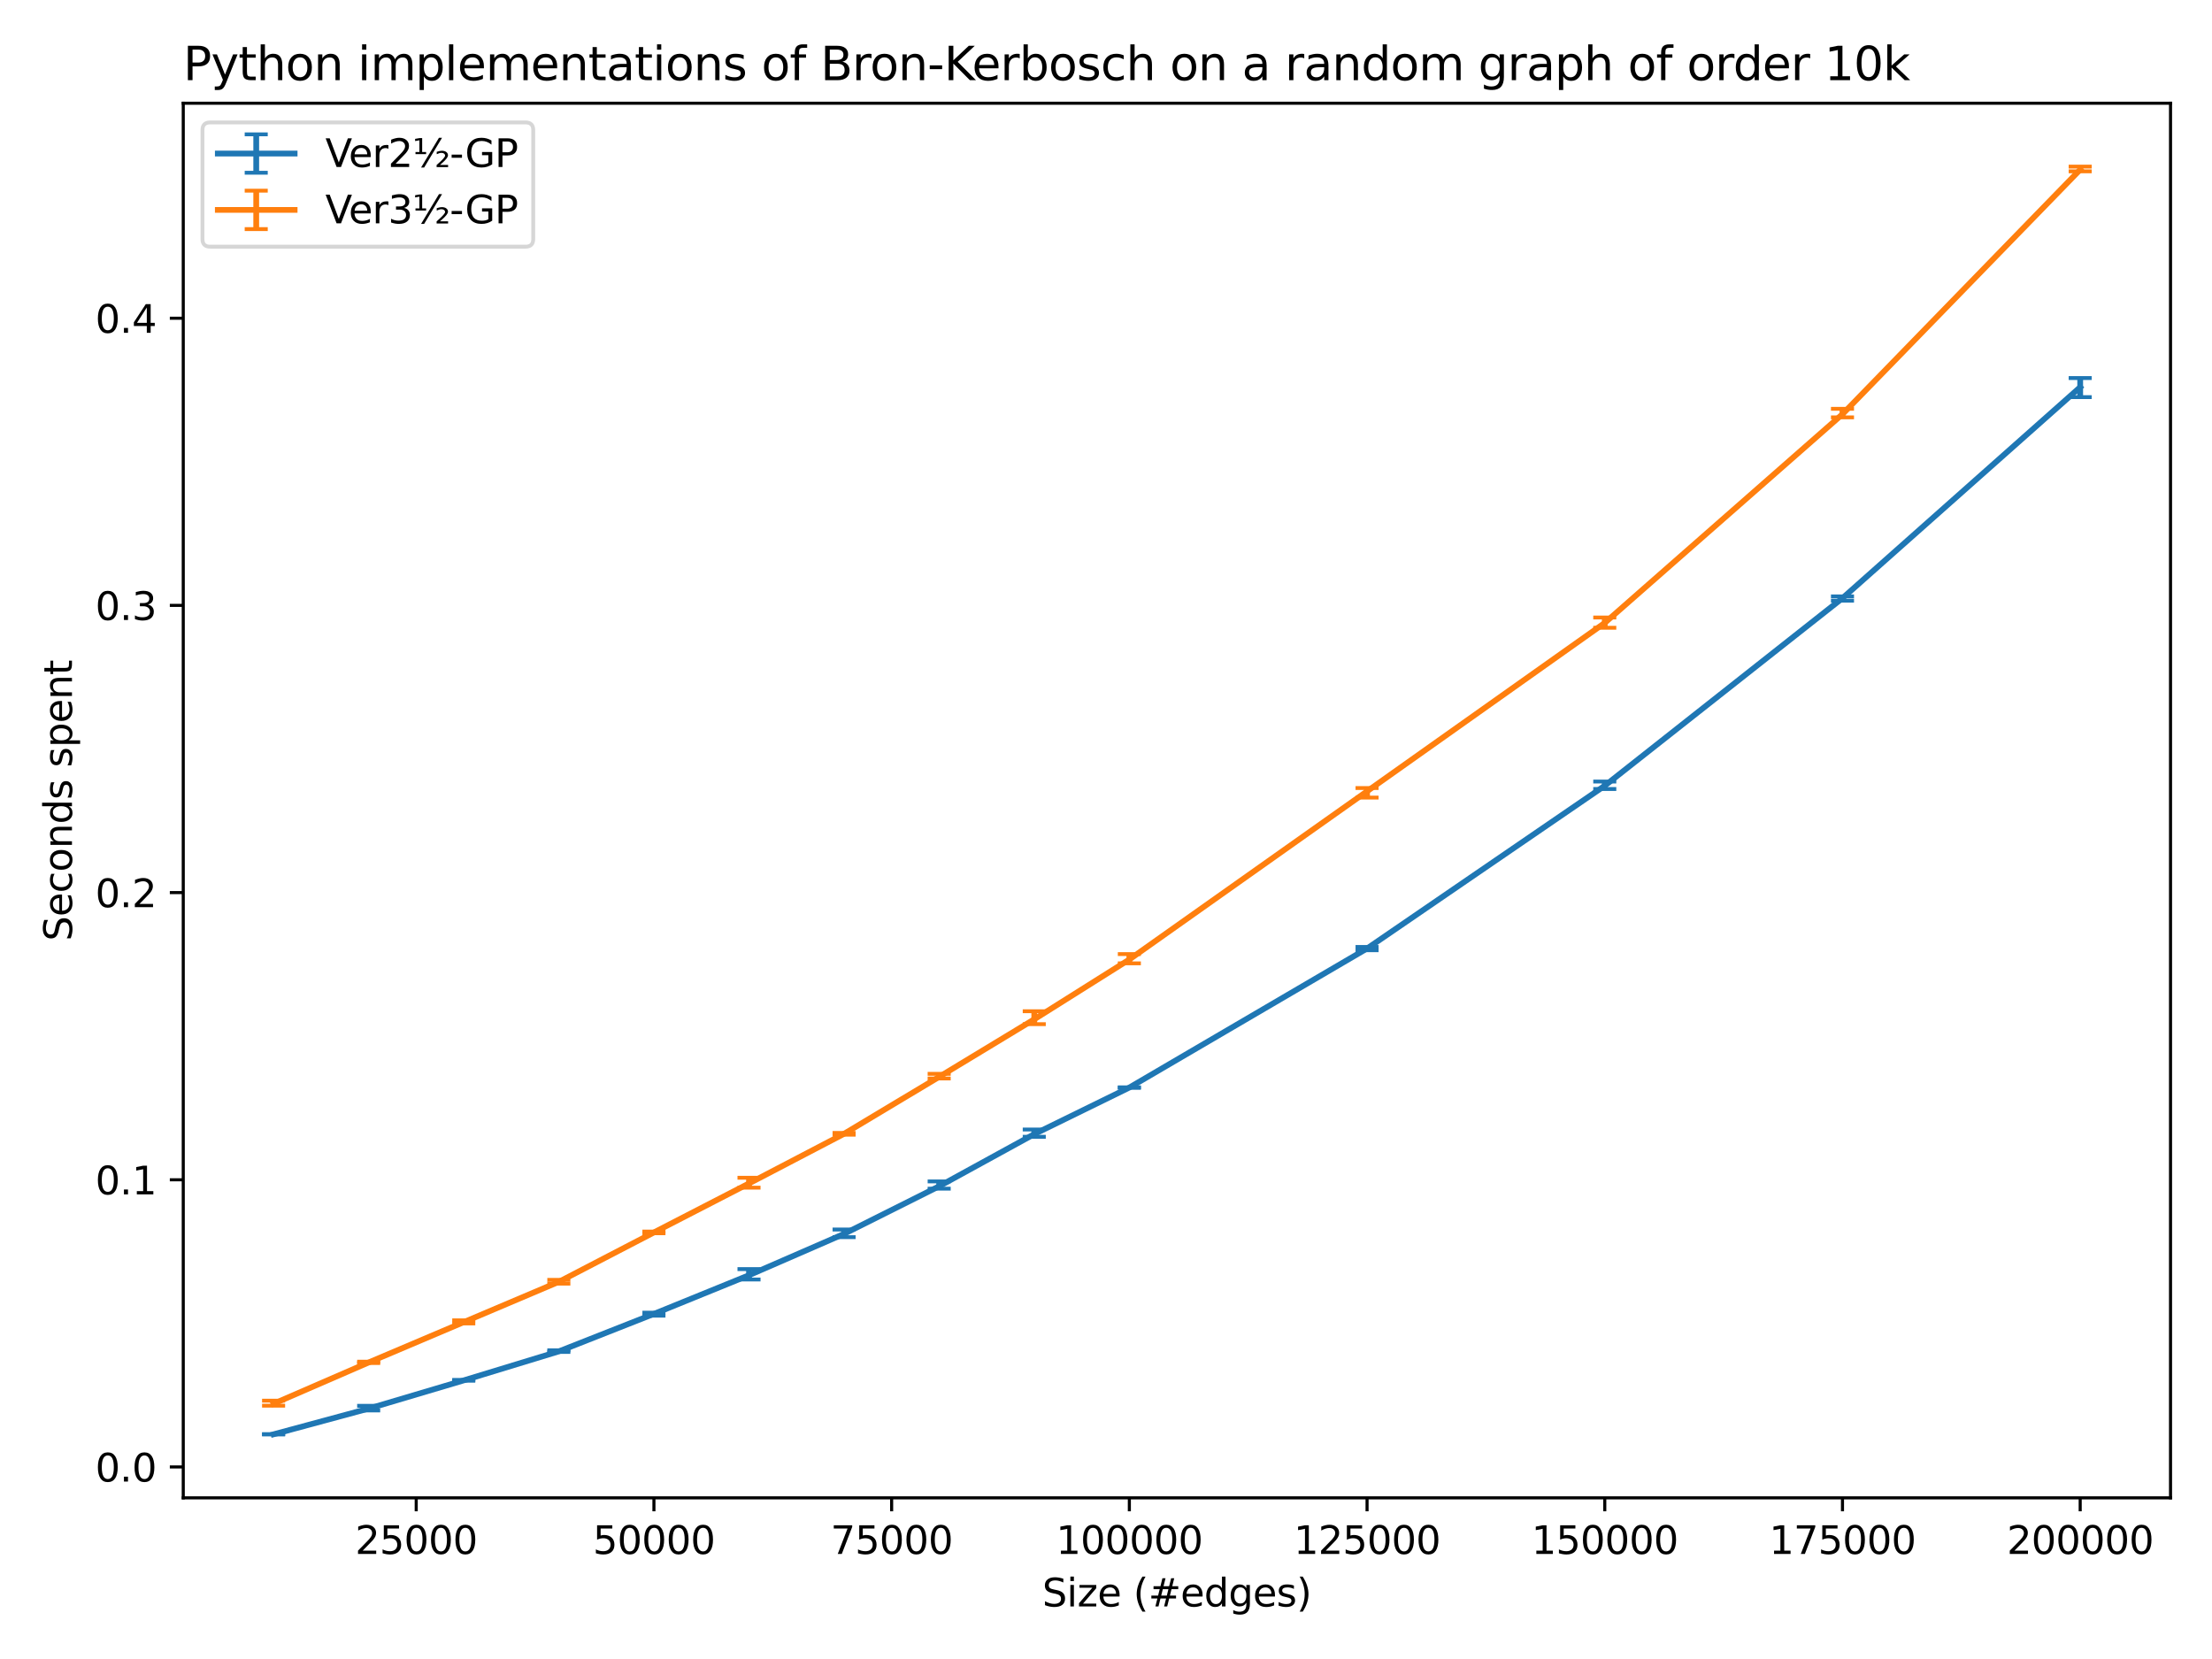 <?xml version="1.0" encoding="utf-8" standalone="no"?>
<!DOCTYPE svg PUBLIC "-//W3C//DTD SVG 1.1//EN"
  "http://www.w3.org/Graphics/SVG/1.1/DTD/svg11.dtd">
<svg xmlns:xlink="http://www.w3.org/1999/xlink" width="576pt" height="432pt" viewBox="0 0 576 432" xmlns="http://www.w3.org/2000/svg" version="1.1">
 <defs>
  <style type="text/css">*{stroke-linejoin: round; stroke-linecap: butt}</style>
 </defs>
 <g id="figure_1">
  <g id="patch_1">
   <path d="M 0 432 
L 576 432 
L 576 0 
L 0 0 
z
" style="fill: #ffffff"/>
  </g>
  <g id="axes_1">
   <g id="patch_2">
    <path d="M 47.72 390.04 
L 565.2 390.04 
L 565.2 26.88 
L 47.72 26.88 
z
" style="fill: #ffffff"/>
   </g>
   <g id="matplotlib.axis_1">
    <g id="xtick_1">
     <g id="line2d_1">
      <defs>
       <path id="mc74f61fcfc" d="M 0 0 
L 0 3.5 
" style="stroke: #000000; stroke-width: 0.8"/>
      </defs>
      <g>
       <use xlink:href="#mc74f61fcfc" x="108.382" y="390.04" style="stroke: #000000; stroke-width: 0.8"/>
      </g>
     </g>
     <g id="text_1">
      <!-- 25000 -->
      <g transform="translate(92.475 404.638) scale(0.1 -0.1)">
       <defs>
        <path id="DejaVuSans-32" d="M 1228 531 
L 3431 531 
L 3431 0 
L 469 0 
L 469 531 
Q 828 903 1448 1529 
Q 2069 2156 2228 2338 
Q 2531 2678 2651 2914 
Q 2772 3150 2772 3378 
Q 2772 3750 2511 3984 
Q 2250 4219 1831 4219 
Q 1534 4219 1204 4116 
Q 875 4013 500 3803 
L 500 4441 
Q 881 4594 1212 4672 
Q 1544 4750 1819 4750 
Q 2544 4750 2975 4387 
Q 3406 4025 3406 3419 
Q 3406 3131 3298 2873 
Q 3191 2616 2906 2266 
Q 2828 2175 2409 1742 
Q 1991 1309 1228 531 
z
" transform="scale(0.016)"/>
        <path id="DejaVuSans-35" d="M 691 4666 
L 3169 4666 
L 3169 4134 
L 1269 4134 
L 1269 2991 
Q 1406 3038 1543 3061 
Q 1681 3084 1819 3084 
Q 2600 3084 3056 2656 
Q 3513 2228 3513 1497 
Q 3513 744 3044 326 
Q 2575 -91 1722 -91 
Q 1428 -91 1123 -41 
Q 819 9 494 109 
L 494 744 
Q 775 591 1075 516 
Q 1375 441 1709 441 
Q 2250 441 2565 725 
Q 2881 1009 2881 1497 
Q 2881 1984 2565 2268 
Q 2250 2553 1709 2553 
Q 1456 2553 1204 2497 
Q 953 2441 691 2322 
L 691 4666 
z
" transform="scale(0.016)"/>
        <path id="DejaVuSans-30" d="M 2034 4250 
Q 1547 4250 1301 3770 
Q 1056 3291 1056 2328 
Q 1056 1369 1301 889 
Q 1547 409 2034 409 
Q 2525 409 2770 889 
Q 3016 1369 3016 2328 
Q 3016 3291 2770 3770 
Q 2525 4250 2034 4250 
z
M 2034 4750 
Q 2819 4750 3233 4129 
Q 3647 3509 3647 2328 
Q 3647 1150 3233 529 
Q 2819 -91 2034 -91 
Q 1250 -91 836 529 
Q 422 1150 422 2328 
Q 422 3509 836 4129 
Q 1250 4750 2034 4750 
z
" transform="scale(0.016)"/>
       </defs>
       <use xlink:href="#DejaVuSans-32"/>
       <use xlink:href="#DejaVuSans-35" transform="translate(63.623 0)"/>
       <use xlink:href="#DejaVuSans-30" transform="translate(127.246 0)"/>
       <use xlink:href="#DejaVuSans-30" transform="translate(190.869 0)"/>
       <use xlink:href="#DejaVuSans-30" transform="translate(254.492 0)"/>
      </g>
     </g>
    </g>
    <g id="xtick_2">
     <g id="line2d_2">
      <g>
       <use xlink:href="#mc74f61fcfc" x="170.281" y="390.04" style="stroke: #000000; stroke-width: 0.8"/>
      </g>
     </g>
     <g id="text_2">
      <!-- 50000 -->
      <g transform="translate(154.375 404.638) scale(0.1 -0.1)">
       <use xlink:href="#DejaVuSans-35"/>
       <use xlink:href="#DejaVuSans-30" transform="translate(63.623 0)"/>
       <use xlink:href="#DejaVuSans-30" transform="translate(127.246 0)"/>
       <use xlink:href="#DejaVuSans-30" transform="translate(190.869 0)"/>
       <use xlink:href="#DejaVuSans-30" transform="translate(254.492 0)"/>
      </g>
     </g>
    </g>
    <g id="xtick_3">
     <g id="line2d_3">
      <g>
       <use xlink:href="#mc74f61fcfc" x="232.181" y="390.04" style="stroke: #000000; stroke-width: 0.8"/>
      </g>
     </g>
     <g id="text_3">
      <!-- 75000 -->
      <g transform="translate(216.274 404.638) scale(0.1 -0.1)">
       <defs>
        <path id="DejaVuSans-37" d="M 525 4666 
L 3525 4666 
L 3525 4397 
L 1831 0 
L 1172 0 
L 2766 4134 
L 525 4134 
L 525 4666 
z
" transform="scale(0.016)"/>
       </defs>
       <use xlink:href="#DejaVuSans-37"/>
       <use xlink:href="#DejaVuSans-35" transform="translate(63.623 0)"/>
       <use xlink:href="#DejaVuSans-30" transform="translate(127.246 0)"/>
       <use xlink:href="#DejaVuSans-30" transform="translate(190.869 0)"/>
       <use xlink:href="#DejaVuSans-30" transform="translate(254.492 0)"/>
      </g>
     </g>
    </g>
    <g id="xtick_4">
     <g id="line2d_4">
      <g>
       <use xlink:href="#mc74f61fcfc" x="294.08" y="390.04" style="stroke: #000000; stroke-width: 0.8"/>
      </g>
     </g>
     <g id="text_4">
      <!-- 100000 -->
      <g transform="translate(274.993 404.638) scale(0.1 -0.1)">
       <defs>
        <path id="DejaVuSans-31" d="M 794 531 
L 1825 531 
L 1825 4091 
L 703 3866 
L 703 4441 
L 1819 4666 
L 2450 4666 
L 2450 531 
L 3481 531 
L 3481 0 
L 794 0 
L 794 531 
z
" transform="scale(0.016)"/>
       </defs>
       <use xlink:href="#DejaVuSans-31"/>
       <use xlink:href="#DejaVuSans-30" transform="translate(63.623 0)"/>
       <use xlink:href="#DejaVuSans-30" transform="translate(127.246 0)"/>
       <use xlink:href="#DejaVuSans-30" transform="translate(190.869 0)"/>
       <use xlink:href="#DejaVuSans-30" transform="translate(254.492 0)"/>
       <use xlink:href="#DejaVuSans-30" transform="translate(318.115 0)"/>
      </g>
     </g>
    </g>
    <g id="xtick_5">
     <g id="line2d_5">
      <g>
       <use xlink:href="#mc74f61fcfc" x="355.98" y="390.04" style="stroke: #000000; stroke-width: 0.8"/>
      </g>
     </g>
     <g id="text_5">
      <!-- 125000 -->
      <g transform="translate(336.892 404.638) scale(0.1 -0.1)">
       <use xlink:href="#DejaVuSans-31"/>
       <use xlink:href="#DejaVuSans-32" transform="translate(63.623 0)"/>
       <use xlink:href="#DejaVuSans-35" transform="translate(127.246 0)"/>
       <use xlink:href="#DejaVuSans-30" transform="translate(190.869 0)"/>
       <use xlink:href="#DejaVuSans-30" transform="translate(254.492 0)"/>
       <use xlink:href="#DejaVuSans-30" transform="translate(318.115 0)"/>
      </g>
     </g>
    </g>
    <g id="xtick_6">
     <g id="line2d_6">
      <g>
       <use xlink:href="#mc74f61fcfc" x="417.879" y="390.04" style="stroke: #000000; stroke-width: 0.8"/>
      </g>
     </g>
     <g id="text_6">
      <!-- 150000 -->
      <g transform="translate(398.792 404.638) scale(0.1 -0.1)">
       <use xlink:href="#DejaVuSans-31"/>
       <use xlink:href="#DejaVuSans-35" transform="translate(63.623 0)"/>
       <use xlink:href="#DejaVuSans-30" transform="translate(127.246 0)"/>
       <use xlink:href="#DejaVuSans-30" transform="translate(190.869 0)"/>
       <use xlink:href="#DejaVuSans-30" transform="translate(254.492 0)"/>
       <use xlink:href="#DejaVuSans-30" transform="translate(318.115 0)"/>
      </g>
     </g>
    </g>
    <g id="xtick_7">
     <g id="line2d_7">
      <g>
       <use xlink:href="#mc74f61fcfc" x="479.779" y="390.04" style="stroke: #000000; stroke-width: 0.8"/>
      </g>
     </g>
     <g id="text_7">
      <!-- 175000 -->
      <g transform="translate(460.691 404.638) scale(0.1 -0.1)">
       <use xlink:href="#DejaVuSans-31"/>
       <use xlink:href="#DejaVuSans-37" transform="translate(63.623 0)"/>
       <use xlink:href="#DejaVuSans-35" transform="translate(127.246 0)"/>
       <use xlink:href="#DejaVuSans-30" transform="translate(190.869 0)"/>
       <use xlink:href="#DejaVuSans-30" transform="translate(254.492 0)"/>
       <use xlink:href="#DejaVuSans-30" transform="translate(318.115 0)"/>
      </g>
     </g>
    </g>
    <g id="xtick_8">
     <g id="line2d_8">
      <g>
       <use xlink:href="#mc74f61fcfc" x="541.678" y="390.04" style="stroke: #000000; stroke-width: 0.8"/>
      </g>
     </g>
     <g id="text_8">
      <!-- 200000 -->
      <g transform="translate(522.591 404.638) scale(0.1 -0.1)">
       <use xlink:href="#DejaVuSans-32"/>
       <use xlink:href="#DejaVuSans-30" transform="translate(63.623 0)"/>
       <use xlink:href="#DejaVuSans-30" transform="translate(127.246 0)"/>
       <use xlink:href="#DejaVuSans-30" transform="translate(190.869 0)"/>
       <use xlink:href="#DejaVuSans-30" transform="translate(254.492 0)"/>
       <use xlink:href="#DejaVuSans-30" transform="translate(318.115 0)"/>
      </g>
     </g>
    </g>
    <g id="text_9">
     <!-- Size (#edges) -->
     <g transform="translate(271.409 418.317) scale(0.1 -0.1)">
      <defs>
       <path id="DejaVuSans-53" d="M 3425 4513 
L 3425 3897 
Q 3066 4069 2747 4153 
Q 2428 4238 2131 4238 
Q 1616 4238 1336 4038 
Q 1056 3838 1056 3469 
Q 1056 3159 1242 3001 
Q 1428 2844 1947 2747 
L 2328 2669 
Q 3034 2534 3370 2195 
Q 3706 1856 3706 1288 
Q 3706 609 3251 259 
Q 2797 -91 1919 -91 
Q 1588 -91 1214 -16 
Q 841 59 441 206 
L 441 856 
Q 825 641 1194 531 
Q 1563 422 1919 422 
Q 2459 422 2753 634 
Q 3047 847 3047 1241 
Q 3047 1584 2836 1778 
Q 2625 1972 2144 2069 
L 1759 2144 
Q 1053 2284 737 2584 
Q 422 2884 422 3419 
Q 422 4038 858 4394 
Q 1294 4750 2059 4750 
Q 2388 4750 2728 4690 
Q 3069 4631 3425 4513 
z
" transform="scale(0.016)"/>
       <path id="DejaVuSans-69" d="M 603 3500 
L 1178 3500 
L 1178 0 
L 603 0 
L 603 3500 
z
M 603 4863 
L 1178 4863 
L 1178 4134 
L 603 4134 
L 603 4863 
z
" transform="scale(0.016)"/>
       <path id="DejaVuSans-7a" d="M 353 3500 
L 3084 3500 
L 3084 2975 
L 922 459 
L 3084 459 
L 3084 0 
L 275 0 
L 275 525 
L 2438 3041 
L 353 3041 
L 353 3500 
z
" transform="scale(0.016)"/>
       <path id="DejaVuSans-65" d="M 3597 1894 
L 3597 1613 
L 953 1613 
Q 991 1019 1311 708 
Q 1631 397 2203 397 
Q 2534 397 2845 478 
Q 3156 559 3463 722 
L 3463 178 
Q 3153 47 2828 -22 
Q 2503 -91 2169 -91 
Q 1331 -91 842 396 
Q 353 884 353 1716 
Q 353 2575 817 3079 
Q 1281 3584 2069 3584 
Q 2775 3584 3186 3129 
Q 3597 2675 3597 1894 
z
M 3022 2063 
Q 3016 2534 2758 2815 
Q 2500 3097 2075 3097 
Q 1594 3097 1305 2825 
Q 1016 2553 972 2059 
L 3022 2063 
z
" transform="scale(0.016)"/>
       <path id="DejaVuSans-20" transform="scale(0.016)"/>
       <path id="DejaVuSans-28" d="M 1984 4856 
Q 1566 4138 1362 3434 
Q 1159 2731 1159 2009 
Q 1159 1288 1364 580 
Q 1569 -128 1984 -844 
L 1484 -844 
Q 1016 -109 783 600 
Q 550 1309 550 2009 
Q 550 2706 781 3412 
Q 1013 4119 1484 4856 
L 1984 4856 
z
" transform="scale(0.016)"/>
       <path id="DejaVuSans-23" d="M 3272 2816 
L 2363 2816 
L 2100 1772 
L 3016 1772 
L 3272 2816 
z
M 2803 4594 
L 2478 3297 
L 3391 3297 
L 3719 4594 
L 4219 4594 
L 3897 3297 
L 4872 3297 
L 4872 2816 
L 3775 2816 
L 3519 1772 
L 4513 1772 
L 4513 1294 
L 3397 1294 
L 3072 0 
L 2572 0 
L 2894 1294 
L 1978 1294 
L 1656 0 
L 1153 0 
L 1478 1294 
L 494 1294 
L 494 1772 
L 1594 1772 
L 1856 2816 
L 850 2816 
L 850 3297 
L 1978 3297 
L 2297 4594 
L 2803 4594 
z
" transform="scale(0.016)"/>
       <path id="DejaVuSans-64" d="M 2906 2969 
L 2906 4863 
L 3481 4863 
L 3481 0 
L 2906 0 
L 2906 525 
Q 2725 213 2448 61 
Q 2172 -91 1784 -91 
Q 1150 -91 751 415 
Q 353 922 353 1747 
Q 353 2572 751 3078 
Q 1150 3584 1784 3584 
Q 2172 3584 2448 3432 
Q 2725 3281 2906 2969 
z
M 947 1747 
Q 947 1113 1208 752 
Q 1469 391 1925 391 
Q 2381 391 2643 752 
Q 2906 1113 2906 1747 
Q 2906 2381 2643 2742 
Q 2381 3103 1925 3103 
Q 1469 3103 1208 2742 
Q 947 2381 947 1747 
z
" transform="scale(0.016)"/>
       <path id="DejaVuSans-67" d="M 2906 1791 
Q 2906 2416 2648 2759 
Q 2391 3103 1925 3103 
Q 1463 3103 1205 2759 
Q 947 2416 947 1791 
Q 947 1169 1205 825 
Q 1463 481 1925 481 
Q 2391 481 2648 825 
Q 2906 1169 2906 1791 
z
M 3481 434 
Q 3481 -459 3084 -895 
Q 2688 -1331 1869 -1331 
Q 1566 -1331 1297 -1286 
Q 1028 -1241 775 -1147 
L 775 -588 
Q 1028 -725 1275 -790 
Q 1522 -856 1778 -856 
Q 2344 -856 2625 -561 
Q 2906 -266 2906 331 
L 2906 616 
Q 2728 306 2450 153 
Q 2172 0 1784 0 
Q 1141 0 747 490 
Q 353 981 353 1791 
Q 353 2603 747 3093 
Q 1141 3584 1784 3584 
Q 2172 3584 2450 3431 
Q 2728 3278 2906 2969 
L 2906 3500 
L 3481 3500 
L 3481 434 
z
" transform="scale(0.016)"/>
       <path id="DejaVuSans-73" d="M 2834 3397 
L 2834 2853 
Q 2591 2978 2328 3040 
Q 2066 3103 1784 3103 
Q 1356 3103 1142 2972 
Q 928 2841 928 2578 
Q 928 2378 1081 2264 
Q 1234 2150 1697 2047 
L 1894 2003 
Q 2506 1872 2764 1633 
Q 3022 1394 3022 966 
Q 3022 478 2636 193 
Q 2250 -91 1575 -91 
Q 1294 -91 989 -36 
Q 684 19 347 128 
L 347 722 
Q 666 556 975 473 
Q 1284 391 1588 391 
Q 1994 391 2212 530 
Q 2431 669 2431 922 
Q 2431 1156 2273 1281 
Q 2116 1406 1581 1522 
L 1381 1569 
Q 847 1681 609 1914 
Q 372 2147 372 2553 
Q 372 3047 722 3315 
Q 1072 3584 1716 3584 
Q 2034 3584 2315 3537 
Q 2597 3491 2834 3397 
z
" transform="scale(0.016)"/>
       <path id="DejaVuSans-29" d="M 513 4856 
L 1013 4856 
Q 1481 4119 1714 3412 
Q 1947 2706 1947 2009 
Q 1947 1309 1714 600 
Q 1481 -109 1013 -844 
L 513 -844 
Q 928 -128 1133 580 
Q 1338 1288 1338 2009 
Q 1338 2731 1133 3434 
Q 928 4138 513 4856 
z
" transform="scale(0.016)"/>
      </defs>
      <use xlink:href="#DejaVuSans-53"/>
      <use xlink:href="#DejaVuSans-69" transform="translate(63.477 0)"/>
      <use xlink:href="#DejaVuSans-7a" transform="translate(91.26 0)"/>
      <use xlink:href="#DejaVuSans-65" transform="translate(143.75 0)"/>
      <use xlink:href="#DejaVuSans-20" transform="translate(205.273 0)"/>
      <use xlink:href="#DejaVuSans-28" transform="translate(237.061 0)"/>
      <use xlink:href="#DejaVuSans-23" transform="translate(276.074 0)"/>
      <use xlink:href="#DejaVuSans-65" transform="translate(359.863 0)"/>
      <use xlink:href="#DejaVuSans-64" transform="translate(421.387 0)"/>
      <use xlink:href="#DejaVuSans-67" transform="translate(484.863 0)"/>
      <use xlink:href="#DejaVuSans-65" transform="translate(548.34 0)"/>
      <use xlink:href="#DejaVuSans-73" transform="translate(609.863 0)"/>
      <use xlink:href="#DejaVuSans-29" transform="translate(661.963 0)"/>
     </g>
    </g>
   </g>
   <g id="matplotlib.axis_2">
    <g id="ytick_1">
     <g id="line2d_9">
      <defs>
       <path id="m7eb1c47a8f" d="M 0 0 
L -3.5 0 
" style="stroke: #000000; stroke-width: 0.8"/>
      </defs>
      <g>
       <use xlink:href="#m7eb1c47a8f" x="47.72" y="381.994" style="stroke: #000000; stroke-width: 0.8"/>
      </g>
     </g>
     <g id="text_10">
      <!-- 0.0 -->
      <g transform="translate(24.817 385.794) scale(0.1 -0.1)">
       <defs>
        <path id="DejaVuSans-2e" d="M 684 794 
L 1344 794 
L 1344 0 
L 684 0 
L 684 794 
z
" transform="scale(0.016)"/>
       </defs>
       <use xlink:href="#DejaVuSans-30"/>
       <use xlink:href="#DejaVuSans-2e" transform="translate(63.623 0)"/>
       <use xlink:href="#DejaVuSans-30" transform="translate(95.41 0)"/>
      </g>
     </g>
    </g>
    <g id="ytick_2">
     <g id="line2d_10">
      <g>
       <use xlink:href="#m7eb1c47a8f" x="47.72" y="307.211" style="stroke: #000000; stroke-width: 0.8"/>
      </g>
     </g>
     <g id="text_11">
      <!-- 0.1 -->
      <g transform="translate(24.817 311.01) scale(0.1 -0.1)">
       <use xlink:href="#DejaVuSans-30"/>
       <use xlink:href="#DejaVuSans-2e" transform="translate(63.623 0)"/>
       <use xlink:href="#DejaVuSans-31" transform="translate(95.41 0)"/>
      </g>
     </g>
    </g>
    <g id="ytick_3">
     <g id="line2d_11">
      <g>
       <use xlink:href="#m7eb1c47a8f" x="47.72" y="232.428" style="stroke: #000000; stroke-width: 0.8"/>
      </g>
     </g>
     <g id="text_12">
      <!-- 0.2 -->
      <g transform="translate(24.817 236.227) scale(0.1 -0.1)">
       <use xlink:href="#DejaVuSans-30"/>
       <use xlink:href="#DejaVuSans-2e" transform="translate(63.623 0)"/>
       <use xlink:href="#DejaVuSans-32" transform="translate(95.41 0)"/>
      </g>
     </g>
    </g>
    <g id="ytick_4">
     <g id="line2d_12">
      <g>
       <use xlink:href="#m7eb1c47a8f" x="47.72" y="157.644" style="stroke: #000000; stroke-width: 0.8"/>
      </g>
     </g>
     <g id="text_13">
      <!-- 0.3 -->
      <g transform="translate(24.817 161.443) scale(0.1 -0.1)">
       <defs>
        <path id="DejaVuSans-33" d="M 2597 2516 
Q 3050 2419 3304 2112 
Q 3559 1806 3559 1356 
Q 3559 666 3084 287 
Q 2609 -91 1734 -91 
Q 1441 -91 1130 -33 
Q 819 25 488 141 
L 488 750 
Q 750 597 1062 519 
Q 1375 441 1716 441 
Q 2309 441 2620 675 
Q 2931 909 2931 1356 
Q 2931 1769 2642 2001 
Q 2353 2234 1838 2234 
L 1294 2234 
L 1294 2753 
L 1863 2753 
Q 2328 2753 2575 2939 
Q 2822 3125 2822 3475 
Q 2822 3834 2567 4026 
Q 2313 4219 1838 4219 
Q 1578 4219 1281 4162 
Q 984 4106 628 3988 
L 628 4550 
Q 988 4650 1302 4700 
Q 1616 4750 1894 4750 
Q 2613 4750 3031 4423 
Q 3450 4097 3450 3541 
Q 3450 3153 3228 2886 
Q 3006 2619 2597 2516 
z
" transform="scale(0.016)"/>
       </defs>
       <use xlink:href="#DejaVuSans-30"/>
       <use xlink:href="#DejaVuSans-2e" transform="translate(63.623 0)"/>
       <use xlink:href="#DejaVuSans-33" transform="translate(95.41 0)"/>
      </g>
     </g>
    </g>
    <g id="ytick_5">
     <g id="line2d_13">
      <g>
       <use xlink:href="#m7eb1c47a8f" x="47.72" y="82.861" style="stroke: #000000; stroke-width: 0.8"/>
      </g>
     </g>
     <g id="text_14">
      <!-- 0.4 -->
      <g transform="translate(24.817 86.66) scale(0.1 -0.1)">
       <defs>
        <path id="DejaVuSans-34" d="M 2419 4116 
L 825 1625 
L 2419 1625 
L 2419 4116 
z
M 2253 4666 
L 3047 4666 
L 3047 1625 
L 3713 1625 
L 3713 1100 
L 3047 1100 
L 3047 0 
L 2419 0 
L 2419 1100 
L 313 1100 
L 313 1709 
L 2253 4666 
z
" transform="scale(0.016)"/>
       </defs>
       <use xlink:href="#DejaVuSans-30"/>
       <use xlink:href="#DejaVuSans-2e" transform="translate(63.623 0)"/>
       <use xlink:href="#DejaVuSans-34" transform="translate(95.41 0)"/>
      </g>
     </g>
    </g>
    <g id="text_15">
     <!-- Seconds spent -->
     <g transform="translate(18.737 245.04) rotate(-90) scale(0.1 -0.1)">
      <defs>
       <path id="DejaVuSans-63" d="M 3122 3366 
L 3122 2828 
Q 2878 2963 2633 3030 
Q 2388 3097 2138 3097 
Q 1578 3097 1268 2742 
Q 959 2388 959 1747 
Q 959 1106 1268 751 
Q 1578 397 2138 397 
Q 2388 397 2633 464 
Q 2878 531 3122 666 
L 3122 134 
Q 2881 22 2623 -34 
Q 2366 -91 2075 -91 
Q 1284 -91 818 406 
Q 353 903 353 1747 
Q 353 2603 823 3093 
Q 1294 3584 2113 3584 
Q 2378 3584 2631 3529 
Q 2884 3475 3122 3366 
z
" transform="scale(0.016)"/>
       <path id="DejaVuSans-6f" d="M 1959 3097 
Q 1497 3097 1228 2736 
Q 959 2375 959 1747 
Q 959 1119 1226 758 
Q 1494 397 1959 397 
Q 2419 397 2687 759 
Q 2956 1122 2956 1747 
Q 2956 2369 2687 2733 
Q 2419 3097 1959 3097 
z
M 1959 3584 
Q 2709 3584 3137 3096 
Q 3566 2609 3566 1747 
Q 3566 888 3137 398 
Q 2709 -91 1959 -91 
Q 1206 -91 779 398 
Q 353 888 353 1747 
Q 353 2609 779 3096 
Q 1206 3584 1959 3584 
z
" transform="scale(0.016)"/>
       <path id="DejaVuSans-6e" d="M 3513 2113 
L 3513 0 
L 2938 0 
L 2938 2094 
Q 2938 2591 2744 2837 
Q 2550 3084 2163 3084 
Q 1697 3084 1428 2787 
Q 1159 2491 1159 1978 
L 1159 0 
L 581 0 
L 581 3500 
L 1159 3500 
L 1159 2956 
Q 1366 3272 1645 3428 
Q 1925 3584 2291 3584 
Q 2894 3584 3203 3211 
Q 3513 2838 3513 2113 
z
" transform="scale(0.016)"/>
       <path id="DejaVuSans-70" d="M 1159 525 
L 1159 -1331 
L 581 -1331 
L 581 3500 
L 1159 3500 
L 1159 2969 
Q 1341 3281 1617 3432 
Q 1894 3584 2278 3584 
Q 2916 3584 3314 3078 
Q 3713 2572 3713 1747 
Q 3713 922 3314 415 
Q 2916 -91 2278 -91 
Q 1894 -91 1617 61 
Q 1341 213 1159 525 
z
M 3116 1747 
Q 3116 2381 2855 2742 
Q 2594 3103 2138 3103 
Q 1681 3103 1420 2742 
Q 1159 2381 1159 1747 
Q 1159 1113 1420 752 
Q 1681 391 2138 391 
Q 2594 391 2855 752 
Q 3116 1113 3116 1747 
z
" transform="scale(0.016)"/>
       <path id="DejaVuSans-74" d="M 1172 4494 
L 1172 3500 
L 2356 3500 
L 2356 3053 
L 1172 3053 
L 1172 1153 
Q 1172 725 1289 603 
Q 1406 481 1766 481 
L 2356 481 
L 2356 0 
L 1766 0 
Q 1100 0 847 248 
Q 594 497 594 1153 
L 594 3053 
L 172 3053 
L 172 3500 
L 594 3500 
L 594 4494 
L 1172 4494 
z
" transform="scale(0.016)"/>
      </defs>
      <use xlink:href="#DejaVuSans-53"/>
      <use xlink:href="#DejaVuSans-65" transform="translate(63.477 0)"/>
      <use xlink:href="#DejaVuSans-63" transform="translate(125 0)"/>
      <use xlink:href="#DejaVuSans-6f" transform="translate(179.98 0)"/>
      <use xlink:href="#DejaVuSans-6e" transform="translate(241.162 0)"/>
      <use xlink:href="#DejaVuSans-64" transform="translate(304.541 0)"/>
      <use xlink:href="#DejaVuSans-73" transform="translate(368.018 0)"/>
      <use xlink:href="#DejaVuSans-20" transform="translate(420.117 0)"/>
      <use xlink:href="#DejaVuSans-73" transform="translate(451.904 0)"/>
      <use xlink:href="#DejaVuSans-70" transform="translate(504.004 0)"/>
      <use xlink:href="#DejaVuSans-65" transform="translate(567.48 0)"/>
      <use xlink:href="#DejaVuSans-6e" transform="translate(629.004 0)"/>
      <use xlink:href="#DejaVuSans-74" transform="translate(692.383 0)"/>
     </g>
    </g>
   </g>
   <g id="LineCollection_1">
    <path d="M 71.242 373.533 
L 71.242 373.438 
" clip-path="url(#pd2621ff3a7)" style="fill: none; stroke: #1f77b4; stroke-width: 1.5"/>
    <path d="M 96.002 367.276 
L 96.002 366.071 
" clip-path="url(#pd2621ff3a7)" style="fill: none; stroke: #1f77b4; stroke-width: 1.5"/>
    <path d="M 120.761 359.532 
L 120.761 359.318 
" clip-path="url(#pd2621ff3a7)" style="fill: none; stroke: #1f77b4; stroke-width: 1.5"/>
    <path d="M 145.521 352.037 
L 145.521 351.611 
" clip-path="url(#pd2621ff3a7)" style="fill: none; stroke: #1f77b4; stroke-width: 1.5"/>
    <path d="M 170.281 342.591 
L 170.281 341.819 
" clip-path="url(#pd2621ff3a7)" style="fill: none; stroke: #1f77b4; stroke-width: 1.5"/>
    <path d="M 195.041 333.179 
L 195.041 330.469 
" clip-path="url(#pd2621ff3a7)" style="fill: none; stroke: #1f77b4; stroke-width: 1.5"/>
    <path d="M 219.801 322.155 
L 219.801 320.164 
" clip-path="url(#pd2621ff3a7)" style="fill: none; stroke: #1f77b4; stroke-width: 1.5"/>
    <path d="M 244.56 309.524 
L 244.56 307.643 
" clip-path="url(#pd2621ff3a7)" style="fill: none; stroke: #1f77b4; stroke-width: 1.5"/>
    <path d="M 269.32 296.017 
L 269.32 294.116 
" clip-path="url(#pd2621ff3a7)" style="fill: none; stroke: #1f77b4; stroke-width: 1.5"/>
    <path d="M 294.08 283.258 
L 294.08 283.145 
" clip-path="url(#pd2621ff3a7)" style="fill: none; stroke: #1f77b4; stroke-width: 1.5"/>
    <path d="M 355.98 247.435 
L 355.98 246.586 
" clip-path="url(#pd2621ff3a7)" style="fill: none; stroke: #1f77b4; stroke-width: 1.5"/>
    <path d="M 417.879 205.455 
L 417.879 203.508 
" clip-path="url(#pd2621ff3a7)" style="fill: none; stroke: #1f77b4; stroke-width: 1.5"/>
    <path d="M 479.779 156.424 
L 479.779 155.3 
" clip-path="url(#pd2621ff3a7)" style="fill: none; stroke: #1f77b4; stroke-width: 1.5"/>
    <path d="M 541.678 103.41 
L 541.678 98.441 
" clip-path="url(#pd2621ff3a7)" style="fill: none; stroke: #1f77b4; stroke-width: 1.5"/>
   </g>
   <g id="line2d_14">
    <defs>
     <path id="md8547b9e7e" d="M 3 0 
L -3 -0 
" style="stroke: #1f77b4"/>
    </defs>
    <g clip-path="url(#pd2621ff3a7)">
     <use xlink:href="#md8547b9e7e" x="71.242" y="373.533" style="fill: #1f77b4; stroke: #1f77b4"/>
     <use xlink:href="#md8547b9e7e" x="96.002" y="367.276" style="fill: #1f77b4; stroke: #1f77b4"/>
     <use xlink:href="#md8547b9e7e" x="120.761" y="359.532" style="fill: #1f77b4; stroke: #1f77b4"/>
     <use xlink:href="#md8547b9e7e" x="145.521" y="352.037" style="fill: #1f77b4; stroke: #1f77b4"/>
     <use xlink:href="#md8547b9e7e" x="170.281" y="342.591" style="fill: #1f77b4; stroke: #1f77b4"/>
     <use xlink:href="#md8547b9e7e" x="195.041" y="333.179" style="fill: #1f77b4; stroke: #1f77b4"/>
     <use xlink:href="#md8547b9e7e" x="219.801" y="322.155" style="fill: #1f77b4; stroke: #1f77b4"/>
     <use xlink:href="#md8547b9e7e" x="244.56" y="309.524" style="fill: #1f77b4; stroke: #1f77b4"/>
     <use xlink:href="#md8547b9e7e" x="269.32" y="296.017" style="fill: #1f77b4; stroke: #1f77b4"/>
     <use xlink:href="#md8547b9e7e" x="294.08" y="283.258" style="fill: #1f77b4; stroke: #1f77b4"/>
     <use xlink:href="#md8547b9e7e" x="355.98" y="247.435" style="fill: #1f77b4; stroke: #1f77b4"/>
     <use xlink:href="#md8547b9e7e" x="417.879" y="205.455" style="fill: #1f77b4; stroke: #1f77b4"/>
     <use xlink:href="#md8547b9e7e" x="479.779" y="156.424" style="fill: #1f77b4; stroke: #1f77b4"/>
     <use xlink:href="#md8547b9e7e" x="541.678" y="103.41" style="fill: #1f77b4; stroke: #1f77b4"/>
    </g>
   </g>
   <g id="line2d_15">
    <g clip-path="url(#pd2621ff3a7)">
     <use xlink:href="#md8547b9e7e" x="71.242" y="373.438" style="fill: #1f77b4; stroke: #1f77b4"/>
     <use xlink:href="#md8547b9e7e" x="96.002" y="366.071" style="fill: #1f77b4; stroke: #1f77b4"/>
     <use xlink:href="#md8547b9e7e" x="120.761" y="359.318" style="fill: #1f77b4; stroke: #1f77b4"/>
     <use xlink:href="#md8547b9e7e" x="145.521" y="351.611" style="fill: #1f77b4; stroke: #1f77b4"/>
     <use xlink:href="#md8547b9e7e" x="170.281" y="341.819" style="fill: #1f77b4; stroke: #1f77b4"/>
     <use xlink:href="#md8547b9e7e" x="195.041" y="330.469" style="fill: #1f77b4; stroke: #1f77b4"/>
     <use xlink:href="#md8547b9e7e" x="219.801" y="320.164" style="fill: #1f77b4; stroke: #1f77b4"/>
     <use xlink:href="#md8547b9e7e" x="244.56" y="307.643" style="fill: #1f77b4; stroke: #1f77b4"/>
     <use xlink:href="#md8547b9e7e" x="269.32" y="294.116" style="fill: #1f77b4; stroke: #1f77b4"/>
     <use xlink:href="#md8547b9e7e" x="294.08" y="283.145" style="fill: #1f77b4; stroke: #1f77b4"/>
     <use xlink:href="#md8547b9e7e" x="355.98" y="246.586" style="fill: #1f77b4; stroke: #1f77b4"/>
     <use xlink:href="#md8547b9e7e" x="417.879" y="203.508" style="fill: #1f77b4; stroke: #1f77b4"/>
     <use xlink:href="#md8547b9e7e" x="479.779" y="155.3" style="fill: #1f77b4; stroke: #1f77b4"/>
     <use xlink:href="#md8547b9e7e" x="541.678" y="98.441" style="fill: #1f77b4; stroke: #1f77b4"/>
    </g>
   </g>
   <g id="LineCollection_2">
    <path d="M 71.242 366.037 
L 71.242 364.726 
" clip-path="url(#pd2621ff3a7)" style="fill: none; stroke: #ff7f0e; stroke-width: 1.5"/>
    <path d="M 96.002 354.931 
L 96.002 354.582 
" clip-path="url(#pd2621ff3a7)" style="fill: none; stroke: #ff7f0e; stroke-width: 1.5"/>
    <path d="M 120.761 344.628 
L 120.761 343.808 
" clip-path="url(#pd2621ff3a7)" style="fill: none; stroke: #ff7f0e; stroke-width: 1.5"/>
    <path d="M 145.521 334.262 
L 145.521 333.275 
" clip-path="url(#pd2621ff3a7)" style="fill: none; stroke: #ff7f0e; stroke-width: 1.5"/>
    <path d="M 170.281 321.137 
L 170.281 320.691 
" clip-path="url(#pd2621ff3a7)" style="fill: none; stroke: #ff7f0e; stroke-width: 1.5"/>
    <path d="M 195.041 309.271 
L 195.041 306.685 
" clip-path="url(#pd2621ff3a7)" style="fill: none; stroke: #ff7f0e; stroke-width: 1.5"/>
    <path d="M 219.801 295.478 
L 219.801 295.02 
" clip-path="url(#pd2621ff3a7)" style="fill: none; stroke: #ff7f0e; stroke-width: 1.5"/>
    <path d="M 244.56 280.833 
L 244.56 279.623 
" clip-path="url(#pd2621ff3a7)" style="fill: none; stroke: #ff7f0e; stroke-width: 1.5"/>
    <path d="M 269.32 266.692 
L 269.32 263.322 
" clip-path="url(#pd2621ff3a7)" style="fill: none; stroke: #ff7f0e; stroke-width: 1.5"/>
    <path d="M 294.08 250.857 
L 294.08 248.444 
" clip-path="url(#pd2621ff3a7)" style="fill: none; stroke: #ff7f0e; stroke-width: 1.5"/>
    <path d="M 355.98 207.693 
L 355.98 205.205 
" clip-path="url(#pd2621ff3a7)" style="fill: none; stroke: #ff7f0e; stroke-width: 1.5"/>
    <path d="M 417.879 163.468 
L 417.879 160.798 
" clip-path="url(#pd2621ff3a7)" style="fill: none; stroke: #ff7f0e; stroke-width: 1.5"/>
    <path d="M 479.779 108.673 
L 479.779 106.453 
" clip-path="url(#pd2621ff3a7)" style="fill: none; stroke: #ff7f0e; stroke-width: 1.5"/>
    <path d="M 541.678 44.615 
L 541.678 43.387 
" clip-path="url(#pd2621ff3a7)" style="fill: none; stroke: #ff7f0e; stroke-width: 1.5"/>
   </g>
   <g id="line2d_16">
    <defs>
     <path id="m7f04267d81" d="M 3 0 
L -3 -0 
" style="stroke: #ff7f0e"/>
    </defs>
    <g clip-path="url(#pd2621ff3a7)">
     <use xlink:href="#m7f04267d81" x="71.242" y="366.037" style="fill: #ff7f0e; stroke: #ff7f0e"/>
     <use xlink:href="#m7f04267d81" x="96.002" y="354.931" style="fill: #ff7f0e; stroke: #ff7f0e"/>
     <use xlink:href="#m7f04267d81" x="120.761" y="344.628" style="fill: #ff7f0e; stroke: #ff7f0e"/>
     <use xlink:href="#m7f04267d81" x="145.521" y="334.262" style="fill: #ff7f0e; stroke: #ff7f0e"/>
     <use xlink:href="#m7f04267d81" x="170.281" y="321.137" style="fill: #ff7f0e; stroke: #ff7f0e"/>
     <use xlink:href="#m7f04267d81" x="195.041" y="309.271" style="fill: #ff7f0e; stroke: #ff7f0e"/>
     <use xlink:href="#m7f04267d81" x="219.801" y="295.478" style="fill: #ff7f0e; stroke: #ff7f0e"/>
     <use xlink:href="#m7f04267d81" x="244.56" y="280.833" style="fill: #ff7f0e; stroke: #ff7f0e"/>
     <use xlink:href="#m7f04267d81" x="269.32" y="266.692" style="fill: #ff7f0e; stroke: #ff7f0e"/>
     <use xlink:href="#m7f04267d81" x="294.08" y="250.857" style="fill: #ff7f0e; stroke: #ff7f0e"/>
     <use xlink:href="#m7f04267d81" x="355.98" y="207.693" style="fill: #ff7f0e; stroke: #ff7f0e"/>
     <use xlink:href="#m7f04267d81" x="417.879" y="163.468" style="fill: #ff7f0e; stroke: #ff7f0e"/>
     <use xlink:href="#m7f04267d81" x="479.779" y="108.673" style="fill: #ff7f0e; stroke: #ff7f0e"/>
     <use xlink:href="#m7f04267d81" x="541.678" y="44.615" style="fill: #ff7f0e; stroke: #ff7f0e"/>
    </g>
   </g>
   <g id="line2d_17">
    <g clip-path="url(#pd2621ff3a7)">
     <use xlink:href="#m7f04267d81" x="71.242" y="364.726" style="fill: #ff7f0e; stroke: #ff7f0e"/>
     <use xlink:href="#m7f04267d81" x="96.002" y="354.582" style="fill: #ff7f0e; stroke: #ff7f0e"/>
     <use xlink:href="#m7f04267d81" x="120.761" y="343.808" style="fill: #ff7f0e; stroke: #ff7f0e"/>
     <use xlink:href="#m7f04267d81" x="145.521" y="333.275" style="fill: #ff7f0e; stroke: #ff7f0e"/>
     <use xlink:href="#m7f04267d81" x="170.281" y="320.691" style="fill: #ff7f0e; stroke: #ff7f0e"/>
     <use xlink:href="#m7f04267d81" x="195.041" y="306.685" style="fill: #ff7f0e; stroke: #ff7f0e"/>
     <use xlink:href="#m7f04267d81" x="219.801" y="295.02" style="fill: #ff7f0e; stroke: #ff7f0e"/>
     <use xlink:href="#m7f04267d81" x="244.56" y="279.623" style="fill: #ff7f0e; stroke: #ff7f0e"/>
     <use xlink:href="#m7f04267d81" x="269.32" y="263.322" style="fill: #ff7f0e; stroke: #ff7f0e"/>
     <use xlink:href="#m7f04267d81" x="294.08" y="248.444" style="fill: #ff7f0e; stroke: #ff7f0e"/>
     <use xlink:href="#m7f04267d81" x="355.98" y="205.205" style="fill: #ff7f0e; stroke: #ff7f0e"/>
     <use xlink:href="#m7f04267d81" x="417.879" y="160.798" style="fill: #ff7f0e; stroke: #ff7f0e"/>
     <use xlink:href="#m7f04267d81" x="479.779" y="106.453" style="fill: #ff7f0e; stroke: #ff7f0e"/>
     <use xlink:href="#m7f04267d81" x="541.678" y="43.387" style="fill: #ff7f0e; stroke: #ff7f0e"/>
    </g>
   </g>
   <g id="line2d_18">
    <path d="M 71.242 373.487 
L 96.002 366.796 
L 120.761 359.444 
L 145.521 351.894 
L 170.281 342.136 
L 195.041 332.063 
L 219.801 321.292 
L 244.56 308.894 
L 269.32 295.322 
L 294.08 283.192 
L 355.98 246.983 
L 417.879 204.6 
L 479.779 155.762 
L 541.678 100.819 
" clip-path="url(#pd2621ff3a7)" style="fill: none; stroke: #1f77b4; stroke-width: 1.5; stroke-linecap: square"/>
   </g>
   <g id="line2d_19">
    <path d="M 71.242 365.526 
L 96.002 354.78 
L 120.761 344.28 
L 145.521 333.783 
L 170.281 320.922 
L 195.041 308.161 
L 219.801 295.233 
L 244.56 280.404 
L 269.32 265.422 
L 294.08 249.845 
L 355.98 206.051 
L 417.879 162.198 
L 479.779 107.848 
L 541.678 44.169 
" clip-path="url(#pd2621ff3a7)" style="fill: none; stroke: #ff7f0e; stroke-width: 1.5; stroke-linecap: square"/>
   </g>
   <g id="patch_3">
    <path d="M 47.72 390.04 
L 47.72 26.88 
" style="fill: none; stroke: #000000; stroke-width: 0.8; stroke-linejoin: miter; stroke-linecap: square"/>
   </g>
   <g id="patch_4">
    <path d="M 565.2 390.04 
L 565.2 26.88 
" style="fill: none; stroke: #000000; stroke-width: 0.8; stroke-linejoin: miter; stroke-linecap: square"/>
   </g>
   <g id="patch_5">
    <path d="M 47.72 390.04 
L 565.2 390.04 
" style="fill: none; stroke: #000000; stroke-width: 0.8; stroke-linejoin: miter; stroke-linecap: square"/>
   </g>
   <g id="patch_6">
    <path d="M 47.72 26.88 
L 565.2 26.88 
" style="fill: none; stroke: #000000; stroke-width: 0.8; stroke-linejoin: miter; stroke-linecap: square"/>
   </g>
   <g id="text_16">
    <!-- Python implementations of Bron-Kerbosch on a random graph of order 10k -->
    <g transform="translate(47.72 20.88) scale(0.12 -0.12)">
     <defs>
      <path id="DejaVuSans-50" d="M 1259 4147 
L 1259 2394 
L 2053 2394 
Q 2494 2394 2734 2622 
Q 2975 2850 2975 3272 
Q 2975 3691 2734 3919 
Q 2494 4147 2053 4147 
L 1259 4147 
z
M 628 4666 
L 2053 4666 
Q 2838 4666 3239 4311 
Q 3641 3956 3641 3272 
Q 3641 2581 3239 2228 
Q 2838 1875 2053 1875 
L 1259 1875 
L 1259 0 
L 628 0 
L 628 4666 
z
" transform="scale(0.016)"/>
      <path id="DejaVuSans-79" d="M 2059 -325 
Q 1816 -950 1584 -1140 
Q 1353 -1331 966 -1331 
L 506 -1331 
L 506 -850 
L 844 -850 
Q 1081 -850 1212 -737 
Q 1344 -625 1503 -206 
L 1606 56 
L 191 3500 
L 800 3500 
L 1894 763 
L 2988 3500 
L 3597 3500 
L 2059 -325 
z
" transform="scale(0.016)"/>
      <path id="DejaVuSans-68" d="M 3513 2113 
L 3513 0 
L 2938 0 
L 2938 2094 
Q 2938 2591 2744 2837 
Q 2550 3084 2163 3084 
Q 1697 3084 1428 2787 
Q 1159 2491 1159 1978 
L 1159 0 
L 581 0 
L 581 4863 
L 1159 4863 
L 1159 2956 
Q 1366 3272 1645 3428 
Q 1925 3584 2291 3584 
Q 2894 3584 3203 3211 
Q 3513 2838 3513 2113 
z
" transform="scale(0.016)"/>
      <path id="DejaVuSans-6d" d="M 3328 2828 
Q 3544 3216 3844 3400 
Q 4144 3584 4550 3584 
Q 5097 3584 5394 3201 
Q 5691 2819 5691 2113 
L 5691 0 
L 5113 0 
L 5113 2094 
Q 5113 2597 4934 2840 
Q 4756 3084 4391 3084 
Q 3944 3084 3684 2787 
Q 3425 2491 3425 1978 
L 3425 0 
L 2847 0 
L 2847 2094 
Q 2847 2600 2669 2842 
Q 2491 3084 2119 3084 
Q 1678 3084 1418 2786 
Q 1159 2488 1159 1978 
L 1159 0 
L 581 0 
L 581 3500 
L 1159 3500 
L 1159 2956 
Q 1356 3278 1631 3431 
Q 1906 3584 2284 3584 
Q 2666 3584 2933 3390 
Q 3200 3197 3328 2828 
z
" transform="scale(0.016)"/>
      <path id="DejaVuSans-6c" d="M 603 4863 
L 1178 4863 
L 1178 0 
L 603 0 
L 603 4863 
z
" transform="scale(0.016)"/>
      <path id="DejaVuSans-61" d="M 2194 1759 
Q 1497 1759 1228 1600 
Q 959 1441 959 1056 
Q 959 750 1161 570 
Q 1363 391 1709 391 
Q 2188 391 2477 730 
Q 2766 1069 2766 1631 
L 2766 1759 
L 2194 1759 
z
M 3341 1997 
L 3341 0 
L 2766 0 
L 2766 531 
Q 2569 213 2275 61 
Q 1981 -91 1556 -91 
Q 1019 -91 701 211 
Q 384 513 384 1019 
Q 384 1609 779 1909 
Q 1175 2209 1959 2209 
L 2766 2209 
L 2766 2266 
Q 2766 2663 2505 2880 
Q 2244 3097 1772 3097 
Q 1472 3097 1187 3025 
Q 903 2953 641 2809 
L 641 3341 
Q 956 3463 1253 3523 
Q 1550 3584 1831 3584 
Q 2591 3584 2966 3190 
Q 3341 2797 3341 1997 
z
" transform="scale(0.016)"/>
      <path id="DejaVuSans-66" d="M 2375 4863 
L 2375 4384 
L 1825 4384 
Q 1516 4384 1395 4259 
Q 1275 4134 1275 3809 
L 1275 3500 
L 2222 3500 
L 2222 3053 
L 1275 3053 
L 1275 0 
L 697 0 
L 697 3053 
L 147 3053 
L 147 3500 
L 697 3500 
L 697 3744 
Q 697 4328 969 4595 
Q 1241 4863 1831 4863 
L 2375 4863 
z
" transform="scale(0.016)"/>
      <path id="DejaVuSans-42" d="M 1259 2228 
L 1259 519 
L 2272 519 
Q 2781 519 3026 730 
Q 3272 941 3272 1375 
Q 3272 1813 3026 2020 
Q 2781 2228 2272 2228 
L 1259 2228 
z
M 1259 4147 
L 1259 2741 
L 2194 2741 
Q 2656 2741 2882 2914 
Q 3109 3088 3109 3444 
Q 3109 3797 2882 3972 
Q 2656 4147 2194 4147 
L 1259 4147 
z
M 628 4666 
L 2241 4666 
Q 2963 4666 3353 4366 
Q 3744 4066 3744 3513 
Q 3744 3084 3544 2831 
Q 3344 2578 2956 2516 
Q 3422 2416 3680 2098 
Q 3938 1781 3938 1306 
Q 3938 681 3513 340 
Q 3088 0 2303 0 
L 628 0 
L 628 4666 
z
" transform="scale(0.016)"/>
      <path id="DejaVuSans-72" d="M 2631 2963 
Q 2534 3019 2420 3045 
Q 2306 3072 2169 3072 
Q 1681 3072 1420 2755 
Q 1159 2438 1159 1844 
L 1159 0 
L 581 0 
L 581 3500 
L 1159 3500 
L 1159 2956 
Q 1341 3275 1631 3429 
Q 1922 3584 2338 3584 
Q 2397 3584 2469 3576 
Q 2541 3569 2628 3553 
L 2631 2963 
z
" transform="scale(0.016)"/>
      <path id="DejaVuSans-2d" d="M 313 2009 
L 1997 2009 
L 1997 1497 
L 313 1497 
L 313 2009 
z
" transform="scale(0.016)"/>
      <path id="DejaVuSans-4b" d="M 628 4666 
L 1259 4666 
L 1259 2694 
L 3353 4666 
L 4166 4666 
L 1850 2491 
L 4331 0 
L 3500 0 
L 1259 2247 
L 1259 0 
L 628 0 
L 628 4666 
z
" transform="scale(0.016)"/>
      <path id="DejaVuSans-62" d="M 3116 1747 
Q 3116 2381 2855 2742 
Q 2594 3103 2138 3103 
Q 1681 3103 1420 2742 
Q 1159 2381 1159 1747 
Q 1159 1113 1420 752 
Q 1681 391 2138 391 
Q 2594 391 2855 752 
Q 3116 1113 3116 1747 
z
M 1159 2969 
Q 1341 3281 1617 3432 
Q 1894 3584 2278 3584 
Q 2916 3584 3314 3078 
Q 3713 2572 3713 1747 
Q 3713 922 3314 415 
Q 2916 -91 2278 -91 
Q 1894 -91 1617 61 
Q 1341 213 1159 525 
L 1159 0 
L 581 0 
L 581 4863 
L 1159 4863 
L 1159 2969 
z
" transform="scale(0.016)"/>
      <path id="DejaVuSans-6b" d="M 581 4863 
L 1159 4863 
L 1159 1991 
L 2875 3500 
L 3609 3500 
L 1753 1863 
L 3688 0 
L 2938 0 
L 1159 1709 
L 1159 0 
L 581 0 
L 581 4863 
z
" transform="scale(0.016)"/>
     </defs>
     <use xlink:href="#DejaVuSans-50"/>
     <use xlink:href="#DejaVuSans-79" transform="translate(60.303 0)"/>
     <use xlink:href="#DejaVuSans-74" transform="translate(119.482 0)"/>
     <use xlink:href="#DejaVuSans-68" transform="translate(158.691 0)"/>
     <use xlink:href="#DejaVuSans-6f" transform="translate(222.07 0)"/>
     <use xlink:href="#DejaVuSans-6e" transform="translate(283.252 0)"/>
     <use xlink:href="#DejaVuSans-20" transform="translate(346.631 0)"/>
     <use xlink:href="#DejaVuSans-69" transform="translate(378.418 0)"/>
     <use xlink:href="#DejaVuSans-6d" transform="translate(406.201 0)"/>
     <use xlink:href="#DejaVuSans-70" transform="translate(503.613 0)"/>
     <use xlink:href="#DejaVuSans-6c" transform="translate(567.09 0)"/>
     <use xlink:href="#DejaVuSans-65" transform="translate(594.873 0)"/>
     <use xlink:href="#DejaVuSans-6d" transform="translate(656.396 0)"/>
     <use xlink:href="#DejaVuSans-65" transform="translate(753.809 0)"/>
     <use xlink:href="#DejaVuSans-6e" transform="translate(815.332 0)"/>
     <use xlink:href="#DejaVuSans-74" transform="translate(878.711 0)"/>
     <use xlink:href="#DejaVuSans-61" transform="translate(917.92 0)"/>
     <use xlink:href="#DejaVuSans-74" transform="translate(979.199 0)"/>
     <use xlink:href="#DejaVuSans-69" transform="translate(1018.408 0)"/>
     <use xlink:href="#DejaVuSans-6f" transform="translate(1046.191 0)"/>
     <use xlink:href="#DejaVuSans-6e" transform="translate(1107.373 0)"/>
     <use xlink:href="#DejaVuSans-73" transform="translate(1170.752 0)"/>
     <use xlink:href="#DejaVuSans-20" transform="translate(1222.852 0)"/>
     <use xlink:href="#DejaVuSans-6f" transform="translate(1254.639 0)"/>
     <use xlink:href="#DejaVuSans-66" transform="translate(1315.82 0)"/>
     <use xlink:href="#DejaVuSans-20" transform="translate(1351.025 0)"/>
     <use xlink:href="#DejaVuSans-42" transform="translate(1382.812 0)"/>
     <use xlink:href="#DejaVuSans-72" transform="translate(1451.416 0)"/>
     <use xlink:href="#DejaVuSans-6f" transform="translate(1490.279 0)"/>
     <use xlink:href="#DejaVuSans-6e" transform="translate(1551.461 0)"/>
     <use xlink:href="#DejaVuSans-2d" transform="translate(1614.84 0)"/>
     <use xlink:href="#DejaVuSans-4b" transform="translate(1650.924 0)"/>
     <use xlink:href="#DejaVuSans-65" transform="translate(1711.5 0)"/>
     <use xlink:href="#DejaVuSans-72" transform="translate(1773.023 0)"/>
     <use xlink:href="#DejaVuSans-62" transform="translate(1814.137 0)"/>
     <use xlink:href="#DejaVuSans-6f" transform="translate(1877.613 0)"/>
     <use xlink:href="#DejaVuSans-73" transform="translate(1938.795 0)"/>
     <use xlink:href="#DejaVuSans-63" transform="translate(1990.895 0)"/>
     <use xlink:href="#DejaVuSans-68" transform="translate(2045.875 0)"/>
     <use xlink:href="#DejaVuSans-20" transform="translate(2109.254 0)"/>
     <use xlink:href="#DejaVuSans-6f" transform="translate(2141.041 0)"/>
     <use xlink:href="#DejaVuSans-6e" transform="translate(2202.223 0)"/>
     <use xlink:href="#DejaVuSans-20" transform="translate(2265.602 0)"/>
     <use xlink:href="#DejaVuSans-61" transform="translate(2297.389 0)"/>
     <use xlink:href="#DejaVuSans-20" transform="translate(2358.668 0)"/>
     <use xlink:href="#DejaVuSans-72" transform="translate(2390.455 0)"/>
     <use xlink:href="#DejaVuSans-61" transform="translate(2431.568 0)"/>
     <use xlink:href="#DejaVuSans-6e" transform="translate(2492.848 0)"/>
     <use xlink:href="#DejaVuSans-64" transform="translate(2556.227 0)"/>
     <use xlink:href="#DejaVuSans-6f" transform="translate(2619.703 0)"/>
     <use xlink:href="#DejaVuSans-6d" transform="translate(2680.885 0)"/>
     <use xlink:href="#DejaVuSans-20" transform="translate(2778.297 0)"/>
     <use xlink:href="#DejaVuSans-67" transform="translate(2810.084 0)"/>
     <use xlink:href="#DejaVuSans-72" transform="translate(2873.561 0)"/>
     <use xlink:href="#DejaVuSans-61" transform="translate(2914.674 0)"/>
     <use xlink:href="#DejaVuSans-70" transform="translate(2975.953 0)"/>
     <use xlink:href="#DejaVuSans-68" transform="translate(3039.43 0)"/>
     <use xlink:href="#DejaVuSans-20" transform="translate(3102.809 0)"/>
     <use xlink:href="#DejaVuSans-6f" transform="translate(3134.596 0)"/>
     <use xlink:href="#DejaVuSans-66" transform="translate(3195.777 0)"/>
     <use xlink:href="#DejaVuSans-20" transform="translate(3230.982 0)"/>
     <use xlink:href="#DejaVuSans-6f" transform="translate(3262.77 0)"/>
     <use xlink:href="#DejaVuSans-72" transform="translate(3323.951 0)"/>
     <use xlink:href="#DejaVuSans-64" transform="translate(3363.314 0)"/>
     <use xlink:href="#DejaVuSans-65" transform="translate(3426.791 0)"/>
     <use xlink:href="#DejaVuSans-72" transform="translate(3488.314 0)"/>
     <use xlink:href="#DejaVuSans-20" transform="translate(3529.428 0)"/>
     <use xlink:href="#DejaVuSans-31" transform="translate(3561.215 0)"/>
     <use xlink:href="#DejaVuSans-30" transform="translate(3624.838 0)"/>
     <use xlink:href="#DejaVuSans-6b" transform="translate(3688.461 0)"/>
    </g>
   </g>
   <g id="legend_1">
    <g id="patch_7">
     <path d="M 54.72 64.236 
L 136.853 64.236 
Q 138.853 64.236 138.853 62.236 
L 138.853 33.88 
Q 138.853 31.88 136.853 31.88 
L 54.72 31.88 
Q 52.72 31.88 52.72 33.88 
L 52.72 62.236 
Q 52.72 64.236 54.72 64.236 
z
" style="fill: #ffffff; opacity: 0.8; stroke: #cccccc; stroke-linejoin: miter"/>
    </g>
    <g id="LineCollection_3">
     <path d="M 66.72 44.978 
L 66.72 34.978 
" style="fill: none; stroke: #1f77b4; stroke-width: 1.5"/>
    </g>
    <g id="line2d_20">
     <g>
      <use xlink:href="#md8547b9e7e" x="66.72" y="44.978" style="fill: #1f77b4; stroke: #1f77b4"/>
     </g>
    </g>
    <g id="line2d_21">
     <g>
      <use xlink:href="#md8547b9e7e" x="66.72" y="34.978" style="fill: #1f77b4; stroke: #1f77b4"/>
     </g>
    </g>
    <g id="line2d_22">
     <path d="M 56.72 39.978 
L 76.72 39.978 
" style="fill: none; stroke: #1f77b4; stroke-width: 1.5; stroke-linecap: square"/>
    </g>
    <g id="line2d_23"/>
    <g id="text_17">
     <!-- Ver2½-GP -->
     <g transform="translate(84.72 43.478) scale(0.1 -0.1)">
      <defs>
       <path id="DejaVuSans-56" d="M 1831 0 
L 50 4666 
L 709 4666 
L 2188 738 
L 3669 4666 
L 4325 4666 
L 2547 0 
L 1831 0 
z
" transform="scale(0.016)"/>
       <path id="DejaVuSans-bd" d="M 488 2431 
L 1125 2431 
L 1125 4341 
L 428 4213 
L 428 4575 
L 1147 4697 
L 1575 4697 
L 1575 2431 
L 2216 2431 
L 2216 2088 
L 488 2088 
L 488 2431 
z
M 4470 332 
L 5795 332 
L 5795 -24 
L 3926 -24 
L 3926 319 
Q 4032 416 4229 591 
Q 5304 1544 5304 1838 
Q 5304 2044 5141 2170 
Q 4979 2297 4713 2297 
Q 4551 2297 4360 2242 
Q 4170 2188 3945 2079 
L 3945 2463 
Q 4185 2551 4393 2594 
Q 4601 2638 4779 2638 
Q 5232 2638 5504 2432 
Q 5776 2226 5776 1888 
Q 5776 1454 4741 566 
Q 4566 416 4470 332 
z
M 4309 4750 
L 4809 4750 
L 1896 -91 
L 1396 -91 
L 4309 4750 
z
" transform="scale(0.016)"/>
       <path id="DejaVuSans-47" d="M 3809 666 
L 3809 1919 
L 2778 1919 
L 2778 2438 
L 4434 2438 
L 4434 434 
Q 4069 175 3628 42 
Q 3188 -91 2688 -91 
Q 1594 -91 976 548 
Q 359 1188 359 2328 
Q 359 3472 976 4111 
Q 1594 4750 2688 4750 
Q 3144 4750 3555 4637 
Q 3966 4525 4313 4306 
L 4313 3634 
Q 3963 3931 3569 4081 
Q 3175 4231 2741 4231 
Q 1884 4231 1454 3753 
Q 1025 3275 1025 2328 
Q 1025 1384 1454 906 
Q 1884 428 2741 428 
Q 3075 428 3337 486 
Q 3600 544 3809 666 
z
" transform="scale(0.016)"/>
      </defs>
      <use xlink:href="#DejaVuSans-56"/>
      <use xlink:href="#DejaVuSans-65" transform="translate(60.658 0)"/>
      <use xlink:href="#DejaVuSans-72" transform="translate(122.182 0)"/>
      <use xlink:href="#DejaVuSans-32" transform="translate(163.295 0)"/>
      <use xlink:href="#DejaVuSans-bd" transform="translate(226.918 0)"/>
      <use xlink:href="#DejaVuSans-2d" transform="translate(323.842 0)"/>
      <use xlink:href="#DejaVuSans-47" transform="translate(363.551 0)"/>
      <use xlink:href="#DejaVuSans-50" transform="translate(441.041 0)"/>
     </g>
    </g>
    <g id="LineCollection_4">
     <path d="M 66.72 59.657 
L 66.72 49.657 
" style="fill: none; stroke: #ff7f0e; stroke-width: 1.5"/>
    </g>
    <g id="line2d_24">
     <g>
      <use xlink:href="#m7f04267d81" x="66.72" y="59.657" style="fill: #ff7f0e; stroke: #ff7f0e"/>
     </g>
    </g>
    <g id="line2d_25">
     <g>
      <use xlink:href="#m7f04267d81" x="66.72" y="49.657" style="fill: #ff7f0e; stroke: #ff7f0e"/>
     </g>
    </g>
    <g id="line2d_26">
     <path d="M 56.72 54.657 
L 76.72 54.657 
" style="fill: none; stroke: #ff7f0e; stroke-width: 1.5; stroke-linecap: square"/>
    </g>
    <g id="line2d_27"/>
    <g id="text_18">
     <!-- Ver3½-GP -->
     <g transform="translate(84.72 58.157) scale(0.1 -0.1)">
      <use xlink:href="#DejaVuSans-56"/>
      <use xlink:href="#DejaVuSans-65" transform="translate(60.658 0)"/>
      <use xlink:href="#DejaVuSans-72" transform="translate(122.182 0)"/>
      <use xlink:href="#DejaVuSans-33" transform="translate(163.295 0)"/>
      <use xlink:href="#DejaVuSans-bd" transform="translate(226.918 0)"/>
      <use xlink:href="#DejaVuSans-2d" transform="translate(323.842 0)"/>
      <use xlink:href="#DejaVuSans-47" transform="translate(363.551 0)"/>
      <use xlink:href="#DejaVuSans-50" transform="translate(441.041 0)"/>
     </g>
    </g>
   </g>
  </g>
 </g>
 <defs>
  <clipPath id="pd2621ff3a7">
   <rect x="47.72" y="26.88" width="517.48" height="363.16"/>
  </clipPath>
 </defs>
</svg>
